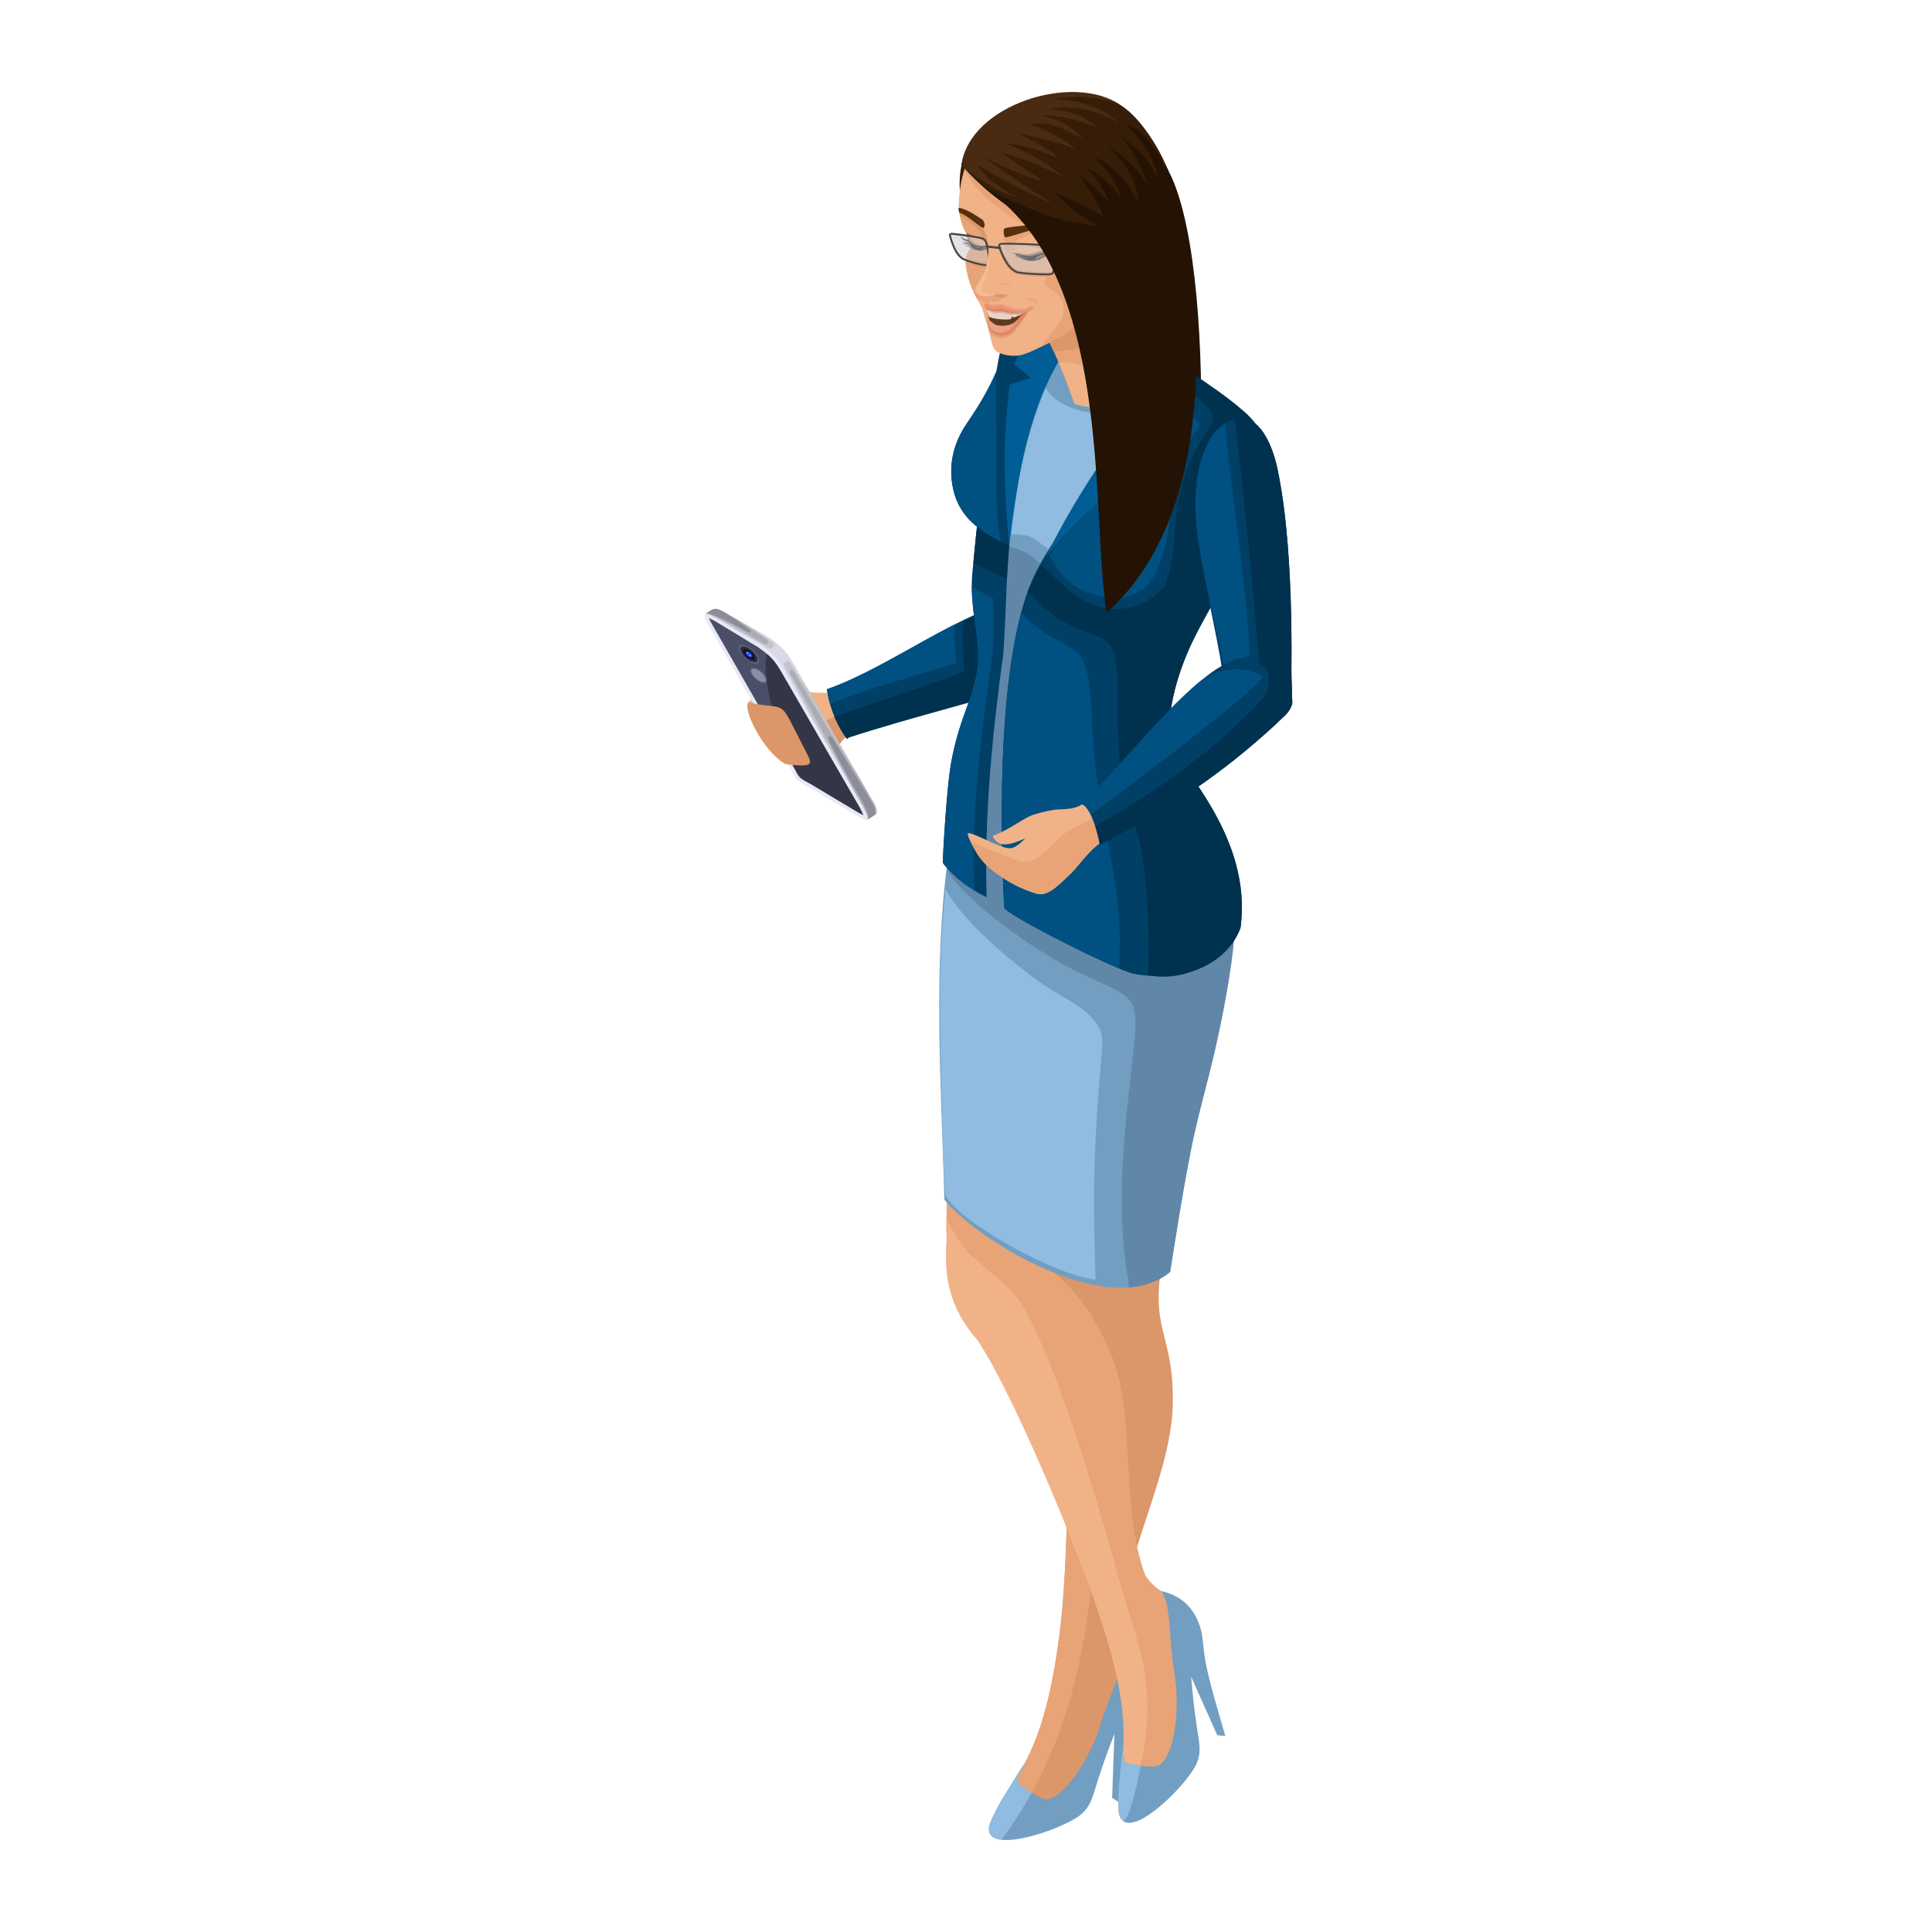 <?xml version="1.0" encoding="utf-8"?>
<!-- Generator: Adobe Illustrator 16.0.0, SVG Export Plug-In . SVG Version: 6.00 Build 0)  -->
<!DOCTYPE svg PUBLIC "-//W3C//DTD SVG 1.1//EN" "http://www.w3.org/Graphics/SVG/1.1/DTD/svg11.dtd">
<svg version="1.1" id="Layer_1" xmlns="http://www.w3.org/2000/svg" xmlns:xlink="http://www.w3.org/1999/xlink" x="0px" y="0px"
	 width="50px" height="50px" viewBox="0 0 50 50" enable-background="new 0 0 50 50" xml:space="preserve">
<g>
	<g>
		<g>
			<path fill-rule="evenodd" clip-rule="evenodd" fill="#F1B287" d="M21.402,17.93c-0.028,0.002-0.269-0.004-0.296-0.007
				c-0.492-0.062-0.862-0.039-1.205,0.048c-0.26,0.066-0.565,0.119-0.556,0.284c0.005,0.084,0.352,0.785,0.728,1.253
				c0.352,0.439,1.015,0.217,1.455-0.074c0.228-0.15,0.24-0.278,0.441-0.427c0.413-0.134,4.674-1.271,5.137-1.433l-0.56-2.124
				C24.798,15.838,23.082,17.331,21.402,17.93z"/>
			<path fill-rule="evenodd" clip-rule="evenodd" fill="#DB9669" d="M21.604,18.548c-0.029,0.001-0.544,0.233-0.572,0.23
				c-0.417-0.052-1.19-0.06-1.18,0.105c0.005,0.084-0.154,0.157,0.221,0.625c0.352,0.439,1.015,0.217,1.455-0.074
				c0.228-0.15,0.24-0.278,0.441-0.427c1.669-0.542,3.448-0.879,5.114-1.425c0.008-0.003,0.017-0.005,0.022-0.008l-0.271-1.027
				c-0.172,0.091-0.341,0.176-0.509,0.256l-0.96-0.951l-0.405,0.21c-0.082,0.122-0.043,0.932,0.003,1.252
				c-0.03,0.074-0.215,0.148-0.349,0.197l0,0C23.734,17.832,22.788,18.126,21.604,18.548z"/>
			<path fill-rule="evenodd" clip-rule="evenodd" fill="#ACACB5" d="M20.999,20.32c-0.357-0.188-0.297-0.171-0.498-0.524
				c-0.211-0.366-2.282-3.888-2.251-3.907c0.237-0.151,0.243-0.184,0.518-0.038l1.118,0.65c0.354,0.26,0.454,0.352,0.674,0.731
				l2.045,3.527c0.101,0.165,0.093,0.286,0.064,0.315c-0.069,0.043-0.159,0.1-0.227,0.143C22.365,21.265,21.138,20.401,20.999,20.32
				z"/>
			<path fill-rule="evenodd" clip-rule="evenodd" fill="#C4C4CC" d="M20.999,20.32c-0.357-0.188-0.297-0.171-0.498-0.523
				c-0.199-0.345-2.042-3.478-2.235-3.868c0.389,0.037,0.866,0.348,1.492,0.729c0.084,0.051,0.205-0.042,0.067-0.13
				c-0.274-0.174-0.535-0.333-0.838-0.55l0.705,0.41c0.089,0.052,0.204,0.112,0.285,0.172c0.289,0.217,0.38,0.323,0.582,0.672
				l1.672,2.885c-0.084-0.07-1.508-2.43-1.672-2.718c-0.072-0.123-0.151-0.043-0.107,0.035c0.536,0.927,1.072,1.913,1.559,2.88
				l0.076,0.28l0.193,0.558C21.924,20.955,21.11,20.385,20.999,20.32z"/>
			<path fill-rule="evenodd" clip-rule="evenodd" fill="#D8D8E6" d="M19.155,16.364c0.231,0.103,0.467,0.255,0.729,0.405
				c0.085,0.049,0.22-0.07,0.084-0.161L19.505,16.3c0.14,0.072,0.349,0.173,0.484,0.273c0.289,0.216,0.368,0.31,0.57,0.658
				l0.453,0.781c-0.174-0.251-0.17-0.263-0.553-0.844c-0.071-0.123-0.208-0.005-0.163,0.073c0.227,0.415,0.398,0.746,0.652,1.217
				L19.155,16.364z"/>
			<path fill-rule="evenodd" clip-rule="evenodd" fill="#E8E8F7" d="M20.276,17.31l2.06,3.563c0.121,0.235,0.142,0.327,0.101,0.346
				c-0.032,0.015-0.12-0.03-0.29-0.125l-1.219-0.729c-0.357-0.188-0.297-0.172-0.498-0.524l-2.128-3.719
				c-0.152-0.304-0.051-0.285,0.242-0.13l1.129,0.686C19.975,16.894,20.087,16.99,20.276,17.31z"/>
			<path fill-rule="evenodd" clip-rule="evenodd" fill="#4A4E67" d="M19.624,16.753L18.5,16.072
				c-0.027-0.015-0.099-0.053-0.155-0.076c0.014,0.032,0.03,0.067,0.039,0.083l2.127,3.716c0.187,0.328,0.122,0.311,0.461,0.489
				l0.002,0.001l1.22,0.729c0.024,0.013,0.09,0.052,0.147,0.082c-0.026-0.067-0.069-0.15-0.084-0.18l-2.058-3.561
				C20.021,17.057,19.902,16.954,19.624,16.753z"/>
			<path fill-rule="evenodd" clip-rule="evenodd" fill="#333647" d="M20.51,19.795c0.187,0.328,0.122,0.311,0.461,0.489l0.002,0.001
				l1.22,0.729c0.024,0.013,0.09,0.052,0.147,0.082c-0.026-0.067-0.069-0.15-0.084-0.18l-2.058-3.561
				c-0.121-0.203-0.214-0.316-0.349-0.43C19.644,17.769,20.402,19.535,20.51,19.795z"/>
			<path fill-rule="evenodd" clip-rule="evenodd" fill="#DB9669" d="M19.9,18.264c-0.53-0.042-0.543-0.168-0.557,0.012
				c-0.019,0.263,0.441,1.184,0.979,1.496c0.002,0.001,0.359,0.056,0.533,0.031c0.148-0.021,0.131-0.1,0.029-0.299l-0.452-0.886
				C20.285,18.353,20.227,18.289,19.9,18.264z"/>
			<g>
				<path fill-rule="evenodd" clip-rule="evenodd" fill="#5E6382" d="M19.156,16.696c0.08-0.037,0.245,0.039,0.37,0.17
					c0.125,0.132,0.161,0.269,0.081,0.307c-0.079,0.037-0.244-0.04-0.369-0.171C19.113,16.871,19.077,16.733,19.156,16.696z"/>
				<path fill-rule="evenodd" clip-rule="evenodd" fill="#2D2F3B" d="M19.193,16.735c0.066-0.031,0.206,0.033,0.31,0.143
					s0.134,0.225,0.068,0.256c-0.067,0.031-0.206-0.033-0.31-0.143S19.127,16.767,19.193,16.735z"/>
				<path fill-rule="evenodd" clip-rule="evenodd" fill="#111421" d="M19.25,16.795c0.046-0.022,0.143,0.023,0.215,0.099
					c0.072,0.077,0.094,0.157,0.048,0.178c-0.047,0.022-0.143-0.022-0.216-0.1C19.225,16.896,19.204,16.817,19.25,16.795z"/>
				<path fill-rule="evenodd" clip-rule="evenodd" fill="#5100FF" d="M19.307,16.855c0.027-0.012,0.081,0.013,0.123,0.056
					c0.042,0.043,0.053,0.089,0.026,0.101c-0.025,0.012-0.08-0.013-0.122-0.056C19.294,16.913,19.282,16.868,19.307,16.855z"/>
				<path fill-rule="evenodd" clip-rule="evenodd" fill="#00FFFF" d="M19.332,16.881c0.018-0.009,0.055,0.008,0.082,0.038
					c0.028,0.029,0.036,0.06,0.018,0.068c-0.018,0.009-0.055-0.009-0.082-0.037C19.322,16.92,19.314,16.889,19.332,16.881z"/>
				<path fill-rule="evenodd" clip-rule="evenodd" fill="#1E00FF" d="M19.355,16.905c0.009-0.005,0.029,0.005,0.045,0.021
					c0.016,0.016,0.019,0.033,0.01,0.038c-0.01,0.005-0.031-0.005-0.046-0.021C19.35,16.927,19.345,16.91,19.355,16.905z"/>
			</g>
			<g>
				<path fill-rule="evenodd" clip-rule="evenodd" fill="#72768F" d="M19.454,17.293c0.063-0.029,0.192,0.03,0.29,0.134
					c0.097,0.103,0.126,0.21,0.063,0.239c-0.062,0.03-0.192-0.03-0.29-0.133C19.419,17.43,19.391,17.322,19.454,17.293z"/>
				<path fill-rule="evenodd" clip-rule="evenodd" fill="#8A8EA6" d="M19.482,17.323c0.052-0.024,0.162,0.026,0.243,0.112
					c0.081,0.086,0.105,0.176,0.053,0.201c-0.052,0.025-0.16-0.025-0.242-0.112C19.455,17.438,19.431,17.348,19.482,17.323z"/>
			</g>
			<path fill-rule="evenodd" clip-rule="evenodd" fill="#8D8D99" d="M18.279,15.87c0.047-0.019,0.268,0.067,0.486,0.176
				c0.174,0.086,0.364,0.181,0.541,0.29c0.121,0.074,0.168-0.003,0.06-0.076c-0.166-0.11-0.32-0.232-0.465-0.32
				c-0.139-0.085-0.277-0.175-0.379-0.18c-0.041-0.002-0.08,0.01-0.124,0.035C18.36,15.817,18.298,15.855,18.279,15.87z"/>
			<path fill-rule="evenodd" clip-rule="evenodd" fill="#8D8D99" d="M22.465,21.202c0.072-0.073-0.104-0.397-0.324-0.769
				c-0.294-0.496-0.608-1.106-0.68-1.255c-0.063-0.127,0.034-0.168,0.096-0.053l0.668,1.086l0.354,0.581
				c0.042,0.068,0.102,0.221,0.059,0.298L22.465,21.202z"/>
			<path fill-rule="evenodd" clip-rule="evenodd" fill="#003F66" d="M21.405,17.837c0,0-0.002,0-0.004,0
				c0.072,0.521,0.265,0.919,0.482,1.241c0.024-0.023,0.052-0.047,0.085-0.071c0.413-0.134,4.674-1.271,5.137-1.433l-0.56-2.124
				C24.798,15.838,23.084,17.239,21.405,17.837z"/>
			<path fill-rule="evenodd" clip-rule="evenodd" fill="#005082" d="M21.405,17.837c0,0-0.002,0-0.004,0
				c0.02,0.137,0.047,0.266,0.081,0.386c0.774-0.313,1.161-0.437,3.274-1.058c-0.057-0.493-0.066-0.771-0.048-1.007
				C23.593,16.727,22.492,17.45,21.405,17.837z"/>
			<path fill-rule="evenodd" clip-rule="evenodd" fill="#00314F" d="M21.604,18.548c-0.002,0-0.004,0.001-0.009,0.002
				c0.092,0.219,0.205,0.41,0.323,0.579c0.018-0.013,0.037-0.028,0.057-0.043c1.67-0.543,3.441-0.958,5.107-1.504
				c0.008-0.003,0.017-0.005,0.022-0.008l-0.271-1.027c-0.172,0.091-0.341,0.176-0.509,0.256l-0.96-0.951l-0.405,0.21
				c-0.082,0.122-0.043,0.932,0.003,1.252c-0.03,0.074-0.215,0.148-0.349,0.197l0,0C23.734,17.832,22.788,18.126,21.604,18.548z"/>
		</g>
		<g>
			<g>
				<path fill-rule="evenodd" clip-rule="evenodd" fill="#F1B287" d="M29.773,23.884c0.162,1.074-0.425,2.721-0.983,4.45
					c-0.308,0.951-0.712,1.918-0.969,2.757c-0.285,0.938-0.351,1.306-0.486,1.768c-0.547,1.876-2.984,1.351-2.842-1.369
					c0.145-2.747-0.358-5.721,0.481-8.683L29.773,23.884z"/>
				<g>
					<path fill-rule="evenodd" clip-rule="evenodd" fill="#DB9669" d="M31.534,23.83c-0.163,2.459-0.983,6.388-1.464,8.922
						c-0.042,0.227-0.069,0.422-0.079,0.602c-0.063,1.14,0.381,1.441,0.362,2.934c-0.023,1.813-1.165,3.722-1.357,5.694
						c0.021,0.181,0.002,0.364,0.102,0.526c0.657,1.074-0.137,0.838-0.232,2.125c-0.009,0.114-0.703,2.007-0.703,2.007
						s-1.213,0.17-1.299,0.145c-0.087-0.024-0.779-0.374-0.779-0.374c0.072-0.099,0.178-0.347,0.237-0.438
						c0.676-1.046,0.929-2.406,1.097-3.665c0.233-1.724,0.3-5.847,0.076-7.563c-0.31-1.073-0.452-1.193-0.154-2.945
						c0.486-2.854,0.575-4.997,1.334-7.979L31.534,23.83z"/>
					<path fill-rule="evenodd" clip-rule="evenodd" fill="#E8A476" d="M28.552,35.636c-0.211,3.923-0.04,7.685-1.994,11.01
						c-0.219-0.106-0.474-0.235-0.474-0.235c0.072-0.099,0.178-0.347,0.237-0.438c0.676-1.046,0.929-2.406,1.097-3.665
						c0.233-1.724,0.3-5.847,0.076-7.563L28.552,35.636z"/>
					<path fill-rule="evenodd" clip-rule="evenodd" fill="#729EC1" d="M26.522,45.637c-0.156,0.213-0.336,0.527-0.485,0.76
						c-0.191,0.302-0.292,0.505-0.399,0.748c-0.054,0.121-0.059,0.239-0.016,0.317c0.232,0.416,1.738-0.085,2.269-0.441
						c0.343-0.229,0.392-0.548,0.515-0.929c0.187-0.572,0.213-0.636,0.435-1.219l-0.059,1.657l0.179,0.113
						c0.118-0.663,0.25-1.549,0.43-2.104c0.071-0.221,0.176-0.469,0.202-0.594c0.157-0.732-0.16-1.146-0.47-1.4
						c0.064,0.467-0.359,1.156-0.632,2.058c-0.284,0.943-0.959,1.928-1.392,1.962c-0.182,0.014-0.544-0.26-0.74-0.409
						C26.283,46.099,26.412,45.834,26.522,45.637z"/>
					<path fill-rule="evenodd" clip-rule="evenodd" fill="#8FBCE0" d="M26.522,45.637c-0.156,0.213-0.336,0.527-0.485,0.76
						c-0.191,0.302-0.292,0.505-0.399,0.748c-0.054,0.121-0.059,0.239-0.016,0.317c0.048,0.088,0.155,0.136,0.296,0.151
						c0.294-0.398,0.553-0.803,0.781-1.213c-0.127-0.081-0.251-0.177-0.341-0.245C26.283,46.099,26.412,45.834,26.522,45.637z"/>
				</g>
				<path fill-rule="evenodd" clip-rule="evenodd" fill="#F1B287" d="M27.169,32.828c0.544,0.547,0.86,0.691,1.502,2.041
					c0.776,1.639,0.27,4.04,0.966,5.899c0.098,0.151,0.219,0.286,0.379,0.386c1.063,0.674,0.246,0.812,0.728,2.011
					c0.042,0.106,0.25,2.111,0.25,2.111s-1.015,0.687-1.102,0.702c-0.09,0.016-0.864,0.007-0.864,0.007
					c0.021-0.12,0.007-0.39,0.019-0.499c0.146-1.236-0.224-2.568-0.626-3.774c-0.55-1.648-2.164-5.582-3.121-7.024
					c-0.935-1.072-0.898-2.08-0.72-3.326C24.67,30.41,25.937,30.918,27.169,32.828z"/>
				<path fill-rule="evenodd" clip-rule="evenodd" fill="#E8A476" d="M27.169,32.828c0.544,0.547,0.86,0.691,1.502,2.041
					c0.776,1.639,0.27,4.04,0.966,5.899c0.098,0.151,0.219,0.286,0.379,0.386c1.063,0.674,0.246,0.812,0.728,2.011
					c0.042,0.106,0.25,2.111,0.25,2.111s-1.015,0.687-1.102,0.702c-0.09,0.016-0.4-0.178-0.4-0.178
					c0.53-2.256-0.127-3.455-0.445-4.621c-0.55-2.021-1.736-6.117-2.691-7.56c-0.935-1.072-1.288-0.862-1.855-2.079l0.002-0.553
					C24.827,30.425,26.084,31.147,27.169,32.828z"/>
				<path fill-rule="evenodd" clip-rule="evenodd" fill="#729EC1" d="M29.08,45.097c-0.046,0.261-0.07,0.621-0.1,0.897
					c-0.041,0.354-0.043,0.58-0.032,0.845c0.006,0.135,0.053,0.244,0.126,0.295c0.393,0.271,1.524-0.842,1.845-1.396
					c0.206-0.355,0.109-0.663,0.053-1.06c-0.085-0.597-0.088-0.665-0.146-1.286l0.676,1.514l0.21,0.022
					c-0.185-0.646-0.455-1.499-0.538-2.077c-0.034-0.231-0.05-0.501-0.081-0.624c-0.181-0.728-0.647-0.958-1.036-1.05
					c0.262,0.392,0.184,1.197,0.337,2.125c0.16,0.974-0.014,2.155-0.387,2.374c-0.157,0.094-0.603,0.007-0.845-0.04
					C29.069,45.617,29.068,45.324,29.08,45.097z"/>
				<path fill-rule="evenodd" clip-rule="evenodd" fill="#8FBCE0" d="M29.08,45.097c-0.046,0.261-0.07,0.621-0.1,0.897
					c-0.041,0.354-0.043,0.58-0.032,0.845c0.006,0.135,0.053,0.244,0.126,0.295c0.166-0.111,0.33-0.849,0.452-1.436
					c-0.134-0.018-0.267-0.043-0.365-0.062C29.069,45.617,29.068,45.324,29.08,45.097z"/>
				<path fill-rule="evenodd" clip-rule="evenodd" fill="#729EC1" d="M31.856,22.402c0.272,1.041,0.046,2.65-0.341,4.455
					c-0.212,0.992-0.521,2.017-0.691,2.892c-0.258,1.312-0.438,2.541-0.542,3.169c-1.547,1.28-4.93-0.766-5.84-1.867
					c-0.084-2.932-0.299-6.002,0.093-8.865c0.057-0.589,0.041-1.276,0.071-1.88c0.006-0.147,0.018-0.287,0.033-0.42
					c0.016-0.147,0.041-0.293,0.07-0.438c0.151-0.756,0.425-1.3,0.544-1.896c2.001,1.317,3.539,1.9,5.011,1.523
					c0.012,0.086,0.027,0.166,0.05,0.237c0.139,0.446,0.387,0.803,0.64,1.179C31.395,21.145,31.652,21.62,31.856,22.402z"/>
				<path fill-rule="evenodd" clip-rule="evenodd" fill="#6087A8" d="M31.856,22.402c0.272,1.041,0.046,2.65-0.341,4.455
					c-0.212,0.992-0.521,2.017-0.691,2.892c-0.258,1.312-0.438,2.541-0.542,3.169c-0.297,0.245-0.661,0.369-1.063,0.398
					c-0.01-0.068-0.02-0.139-0.026-0.211c-0.348-2.024-0.061-4.041,0.148-5.98c0.134-1.25,0.014-1.308-0.997-1.756
					c-2.017-0.895-3.702-2.465-3.816-2.85l0.022-0.523c0.015-0.201,0.022-0.411,0.027-0.622l0.034-0.784
					c-0.005,0.001-0.011,0.002-0.017,0.003c0.002-0.098,0.007-0.193,0.011-0.287c0.006-0.147,0.018-0.287,0.033-0.42
					c0.016-0.147,0.041-0.293,0.07-0.438c0.151-0.756,0.425-1.3,0.544-1.896c2.001,1.317,3.539,1.9,5.011,1.523
					c0.012,0.086,0.027,0.166,0.05,0.237c0.139,0.446,0.387,0.803,0.64,1.179C31.395,21.145,31.652,21.62,31.856,22.402z"/>
				<path fill-rule="evenodd" clip-rule="evenodd" fill="#8FBCE0" d="M28.503,27.375c-0.245,2.832-0.2,3.892-0.151,5.741
					c-1.107-0.126-3.572-1.53-3.886-2.184c-0.047-0.372-0.07-1.464-0.101-2.611c-0.048-1.807-0.085-3.554,0.107-5.32
					c0.378,0.809,2.053,2.244,3.014,2.782C28.636,26.426,28.554,26.789,28.503,27.375z"/>
			</g>
			<g>
				<path fill-rule="evenodd" clip-rule="evenodd" fill="#241304" d="M30.28,4.498c0.7,1.437,0.864,4.689,0.793,7.067
					c0,0-3.299-2.873-3.363-2.921s-0.122-1.471-0.122-1.471l1.426-1.711L30.28,4.498z"/>
				<path fill-rule="evenodd" clip-rule="evenodd" fill="#361D07" d="M26.024,6.952l0.904-0.724l-0.595-1.679l-0.935-1.144
					C24.183,4.382,25.188,6.926,26.024,6.952z"/>
			</g>
			<g>
				<g>
					<path fill-rule="evenodd" clip-rule="evenodd" fill="#729EC1" d="M29.997,21.793l-0.634-1.976l-0.075-4.102l-2.302-1.212
						c1.207-1.988,3.159-2.649,3.527-4.405c0.124-0.59-0.298-0.66-0.739-0.898c-0.799-0.432-1.951-0.704-2.112-0.548
						c-0.304,0.293-0.454,0.952-0.64,1.415c-0.606,1.527-0.82,2.88-0.925,4.316l-0.707,0.288l0.112,3.375L25,20.32
						C25.241,22.034,30.406,24.544,29.997,21.793z"/>
					<path fill-rule="evenodd" clip-rule="evenodd" fill="#6087A8" d="M26.928,14.6c-0.209,0.356-0.408,6.932-0.576,7.386
						c-0.303-0.17-0.713-0.594-1.014-0.908c0.085-1.143,0.7-5.943,0.778-6.939c0.154,0.044,0.312,0.105,0.466,0.183
						C26.691,14.378,26.813,14.499,26.928,14.6z"/>
					<path fill-rule="evenodd" clip-rule="evenodd" fill="#8FBCE0" d="M29.689,10.478c-0.935,0.44-2.234,0.229-2.633-0.443
						c-0.478,1.228-0.732,2.332-0.887,3.787c0.553,0.025,0.514,0.066,0.965,0.385C27.864,13.051,29.276,11.482,29.689,10.478z"/>
				</g>
				<path fill-rule="evenodd" clip-rule="evenodd" fill="#003F66" d="M30.925,16.473c-0.528,1.047-0.781,2.223-0.6,2.789
					c0.2,0.624,2.101,2.412,1.778,4.754c-0.343,0.926-1.43,1.423-2.753,1.189c-0.414-0.073-3.351-1.542-3.362-1.722
					c-0.13-2.359-0.152-6.734,0.813-8.659c0.78-1.555,1.911-2.326,2.679-3.242c0.353-0.496,1.236-1.695,1.035-1.905
					c-0.165-0.171-0.568-0.396-0.959-0.589c-0.9-0.446-2.055-0.75-2.634,0.531c-0.913,2.34-0.794,4.817-0.953,7.274
					c-0.292,2.132-0.499,4.221-0.435,6.327c-0.627-0.301-1.01-0.714-1.136-0.893c0.039-0.93,0.139-2.18,0.218-2.595
					c0.212-1.13,0.504-1.517,0.647-2.231c0.18-0.899-0.196-1.656-0.097-2.697c0.026-0.278,0.054-0.56,0.082-0.841
					c0.094-0.951,0.199-1.899,0.307-2.73c0.138-1.071,0.266-1.985,0.405-2.415c0.037-0.155,0.119-0.301,0.208-0.428
					c0.284-0.404,0.793-0.61,1.679-0.238c1.229,0.515,3.067,1.301,4.101,2.401c0.475,0.289,0.821,0.632,0.863,1.254
					C32.909,13.205,31.534,15.263,30.925,16.473z"/>
				<path fill-rule="evenodd" clip-rule="evenodd" fill="#005082" d="M28.956,25.063c-0.92-0.388-2.959-1.43-2.967-1.58
					c-0.11-2.004-0.143-5.462,0.442-7.638c0.148,0.204,0.482,0.48,0.973,0.744c0.651,0.349,0.778,0.387,0.863,2.177
					C28.396,21.53,29.118,22.666,28.956,25.063L28.956,25.063z M25.708,15.493c-0.019,0.438,0.01,0.978-0.019,1.417
					c-0.123,0.893-0.631,4.189-0.458,6.147c-0.448-0.273-0.729-0.581-0.833-0.729c0.039-0.93,0.139-2.18,0.218-2.595
					c0.212-1.13,0.504-1.517,0.647-2.231c0.159-0.793-0.115-1.477-0.114-2.342C25.444,15.365,25.541,15.413,25.708,15.493z"/>
				<path fill-rule="evenodd" clip-rule="evenodd" fill="#00314F" d="M30.925,16.473c-0.528,1.047-0.781,2.223-0.6,2.789
					c0.2,0.624,2.101,2.412,1.778,4.754c-0.327,0.882-1.509,1.42-2.387,1.218c0.108-4.211-0.701-3.925-0.777-6.133
					c-0.031-0.894,0.074-1.928-0.2-2.392c-0.111-0.189-0.299-0.226-0.645-0.355c-0.827-0.31-1.145-0.717-1.504-1.027
					c0.646-1.429,1.52-2.277,2.278-3.045l1.646,0.633c0.126-0.63,0.334-1.158,0.628-1.625c0.052-0.103,0.111-0.205,0.185-0.308
					c0.248-0.299-0.225-0.594-0.697-0.985c-0.868-1.045-2.513-1.489-4.208-1.863c0.305-0.213,0.759-0.262,1.426,0.019
					c1.436,0.603,3.243,1.521,4.356,2.502c0.762,0.671,0.767,1.521,0.433,2.32C32.26,14.195,31.379,15.57,30.925,16.473
					L30.925,16.473z M26.059,14.981c-0.31-0.149-0.584-0.271-0.867-0.401c0-0.015,0.001-0.029,0.001-0.043
					c0.018-0.19,0.037-0.382,0.056-0.573l0.02-0.198c0.013-0.075,0.028-0.149,0.044-0.223l0.811,0.55
					C26.098,14.385,26.076,14.68,26.059,14.981z"/>
				<path fill-rule="evenodd" clip-rule="evenodd" fill="#003F66" d="M26.928,14.6c0.321,0.285,0.675,0.697,1.167,0.967
					c0.442,0.242,1.384,0.395,2.052-0.402c0.122-0.359,0.215-0.706,0.231-1.06c0.061-1.357,0.249-2.087,1.02-3.179
					c-0.44-0.241-0.724-0.414-1.002-0.675C29.575,11.943,28.126,12.56,26.928,14.6L26.928,14.6z M27.757,8.771
					c-0.292,0.317-0.572,0.889-0.734,1.296c-0.571,1.437-0.794,2.718-0.903,4.061c-0.643-0.313-1.263-0.664-1.445-1.44
					c-0.146-0.623-0.006-1.214,0.342-1.723c0.605-0.883,0.798-1.362,1.117-2.278l0.973-0.256L27.757,8.771z"/>
				<path fill-rule="evenodd" clip-rule="evenodd" fill="#005082" d="M25.769,9.648c-0.181,0.414-0.394,0.794-0.752,1.317
					c-0.348,0.508-0.487,1.1-0.342,1.723c0.162,0.695,0.676,1.048,1.243,1.34C25.711,13.315,25.825,12.103,25.769,9.648z"/>
				<path fill-rule="evenodd" clip-rule="evenodd" fill="#005082" d="M30.803,10.712l0.269,0.267
					c-0.305,0.433-0.719,1.088-0.747,1.838c-0.029,0.768-0.169,1.48-0.375,1.929c-0.327,0.713-0.902,0.841-1.622,0.646
					c-0.47-0.127-0.897-0.436-1.16-1.013C27.704,13.409,30.298,11.188,30.803,10.712z"/>
				<path fill-rule="evenodd" clip-rule="evenodd" fill="#005D96" d="M27.422,8.296c-0.482,0.143-0.809,0.349-1.178,1.125
					l0.429,0.354l-0.541,0.177c-0.162,1.281-0.18,2.338-0.018,4.181c0.246-1.883,0.479-3.606,1.535-5.189
					C27.726,8.833,27.563,8.255,27.422,8.296z"/>
			</g>
			<g>
				<g>
					<path fill-rule="evenodd" clip-rule="evenodd" fill="#E8A476" d="M30.057,9.066c0.271,1.056-1.494,1.712-2.253,1.377
						c-0.1-0.298-0.567-1.629-1.135-2.437l2.134-1.495l0.445-0.219C29.121,7.529,29.503,8.094,30.057,9.066z"/>
					<path fill-rule="evenodd" clip-rule="evenodd" fill="#F1B287" d="M28.872,10.447c-0.392,0.108-0.795,0.116-1.068-0.004
						c-0.05-0.15-0.194-0.566-0.398-1.044C28.272,9.253,28.804,10.096,28.872,10.447z"/>
					<path fill-rule="evenodd" clip-rule="evenodd" fill="#DB9669" d="M30.054,9.042c0.003,0.011,0.009,0.031,0.009,0.041
						c-0.949-0.639-2.002,0.028-2.794,0.011c-0.032-0.054-0.137-0.3-0.165-0.344c-0.099-0.191-0.385-0.64-0.515-0.885l2.239-1.883
						l0.537-0.33C29.14,7.226,29.501,8.071,30.054,9.042z"/>
				</g>
				<path fill-rule="evenodd" clip-rule="evenodd" fill="#F1B287" d="M26.991,8.952c1.216-0.583,1.553-1.221,1.782-2.505
					c0.525-0.39,0.744-0.706,0.785-1.048c0.099-0.813-0.379-1.678-1.007-2.145c-0.549-0.407-1.173-0.513-1.87-0.347
					c-1.354,0.322-1.821,1.219-1.872,2.397c-0.004,0.08,0.013,0.193,0.04,0.313c0.029,0.135,0.146,0.28,0.207,0.402
					c0.036,0.074,0.031,0.218,0.05,0.273c0.056,0.163-0.025,0.174-0.043,0.238c-0.141,0.496,0.069,0.954,0.341,1.424
					c0.037,0.064,0.074,0.274,0.101,0.338c0.113,0.273,0.13,0.551,0.208,0.711c0.084,0.176,0.444,0.22,0.609,0.202
					C26.518,9.187,26.715,9.085,26.991,8.952z"/>
				<path fill-rule="evenodd" clip-rule="evenodd" fill="#E8A476" d="M26.991,8.952c1.218-0.584,1.553-1.221,1.782-2.505
					c0.525-0.39,0.744-0.706,0.785-1.048c0.099-0.813-0.379-1.678-1.007-2.145c-0.549-0.407-1.173-0.513-1.87-0.347
					c-0.85,0.202-1.492,0.845-1.722,1.481c0.334,0.749,1.515,1.462,1.991,1.646c0.301,0.116,0.438,0.321,0.496,0.536
					c0.121,0.451-0.409,0.512-0.406,0.729c0.003,0.222,0.56,0.22,0.476,0.825c-0.024,0.169-0.421,0.656-0.601,0.862
					C26.941,8.977,26.966,8.964,26.991,8.952z"/>
				<path fill-rule="evenodd" clip-rule="evenodd" fill="#E8A476" d="M24.843,5.584c-0.001,0.07,0.082,0.346,0.167,0.454
					c0.016,0.02,0.097,0.274,0.105,0.318c0.014,0.083-0.058,0.139-0.082,0.199c-0.036,0.087-0.063,0.222-0.025,0.416
					c0.053,0.283,0.142,0.506,0.278,0.767c0.047,0.011,0.107,0.038,0.137,0.052c0.043,0.02,0.069,0.049,0.097,0.054
					c0.036,0.005,0.064-0.016,0.114-0.034c0.077-0.029,0.112,0.031,0.198-0.016c0.076-0.041,0.357-0.128,0.207-0.269
					c-0.159,0.191-0.266,0.04-0.389,0.072c-0.073,0.019-0.213-0.002-0.336-0.037c0.27-0.216,0.323-0.605,0.348-0.917
					c0.021-0.239-0.096-0.507-0.25-0.637C25.236,5.857,24.973,5.651,24.843,5.584z"/>
				<path fill-rule="evenodd" clip-rule="evenodd" fill="#E8A476" d="M26.252,7.974c0.148,0.038,0.24,0.019,0.364-0.019
					c0.025-0.008,0.058-0.038,0.083-0.04c0.074-0.006,0.09,0.065,0.004,0.12c-0.021,0.014-0.09,0.055-0.109,0.086
					c-0.068,0.109-0.177,0.266-0.265,0.375c-0.079,0.1-0.163,0.207-0.29,0.245C25.84,8.8,25.584,8.786,25.558,8.35
					c-0.004-0.077,0.058-0.102,0.19-0.265L26.252,7.974z"/>
				<path fill-rule="evenodd" clip-rule="evenodd" fill="#DB9669" d="M26.252,7.974c0.148,0.038,0.238,0.05,0.359,0.012
					c0.027-0.008,0.047-0.031,0.07-0.026c0.036,0.007,0.023,0.052-0.021,0.066c-0.024,0.008-0.056,0.036-0.075,0.068
					c-0.068,0.109-0.158,0.233-0.245,0.343c-0.079,0.101-0.163,0.208-0.292,0.245c-0.197,0.059-0.469-0.02-0.49-0.331
					c-0.005-0.077,0.058-0.102,0.19-0.265L26.252,7.974z"/>
				<path fill-rule="evenodd" clip-rule="evenodd" fill="#5E3920" d="M25.633,8.325l0.284,0.227l0.412-0.146L26.54,8.07
					l-0.396,0.037l-0.231-0.084l-0.239,0.022h-0.131C25.541,8.123,25.595,8.254,25.633,8.325z"/>
				<path fill-rule="evenodd" clip-rule="evenodd" fill="#EBD3C3" d="M26.166,8.249c0.01-0.013,0.023-0.061,0.031-0.056
					c0.01,0.006,0.02,0.007,0.041,0.025c0.011-0.002,0.038-0.009,0.068-0.019c0.007-0.002,0.015-0.03,0.022-0.033
					c0.008-0.003,0.017,0.019,0.024,0.016c0.041-0.016,0.141-0.089,0.176-0.107l0.019-0.019l-0.511,0.006l-0.166-0.016
					c-0.087,0.038-0.41-0.181-0.361-0.098c0.016,0.051,0.056,0.22,0.081,0.244C25.659,8.259,26.139,8.297,26.166,8.249z"/>
				<path fill-rule="evenodd" clip-rule="evenodd" fill="#CFB5A3" d="M26.495,8.097c0.014-0.009,0.025-0.017,0.034-0.021
					l0.019-0.019l-0.511,0.006l-0.166-0.016c-0.087,0.038-0.41-0.181-0.361-0.098c0.006,0.021,0.017,0.061,0.028,0.102
					c0.006-0.005,0.013-0.008,0.025-0.007c0.038,0.002,0.096,0.053,0.169,0.063c0.042,0.006,0.084,0.002,0.117-0.004
					c0.124-0.02,0.2,0.042,0.329,0.038l0.008,0.049c0.008-0.013,0.006-0.029,0.014-0.037c0.033-0.029,0.12-0.022,0.128,0.005
					C26.383,8.134,26.438,8.116,26.495,8.097z"/>
				<path fill-rule="evenodd" clip-rule="evenodd" fill="#E89471" d="M25.805,8.659C25.929,8.7,26.01,8.667,26.09,8.638
					c0.082-0.029,0.217-0.178,0.27-0.248c0.063-0.084,0.176-0.237,0.213-0.296c0.015-0.022,0.014-0.036,0.009-0.038
					c-0.009-0.005-0.026-0.003-0.044,0.012c-0.225,0.188-0.234,0.325-0.535,0.358c-0.082,0.009-0.144,0-0.192-0.008
					c-0.052-0.01-0.102-0.052-0.143-0.082c-0.045-0.033-0.041-0.017-0.065-0.073c-0.005-0.015-0.013-0.03-0.018-0.043
					C25.526,8.31,25.557,8.577,25.805,8.659z"/>
				<path fill-rule="evenodd" clip-rule="evenodd" fill="#DE8660" d="M25.805,8.659C25.929,8.7,26.01,8.667,26.09,8.638
					c0.082-0.029,0.217-0.178,0.27-0.248c0.063-0.084,0.176-0.237,0.213-0.296c0.015-0.022,0.014-0.036,0.009-0.038
					c-0.009-0.005-0.026-0.003-0.044,0.012c-0.138,0.114-0.194,0.21-0.286,0.275h0.001c0.009-0.003,0.101-0.079,0.126-0.056
					c0.005,0.005,0.008,0.013-0.021,0.047c-0.035,0.043-0.094,0.1-0.113,0.12c-0.087,0.091-0.207,0.19-0.366,0.173
					c-0.119-0.014-0.235-0.067-0.299-0.196c-0.005-0.011-0.009-0.022-0.013-0.035C25.588,8.5,25.66,8.611,25.805,8.659L25.805,8.659
					z M25.65,8.325l-0.003,0c-0.054-0.023-0.054-0.036-0.088,0.004c0-0.045,0.01-0.084,0.025-0.109
					c0.005,0.013,0.013,0.028,0.018,0.043C25.622,8.312,25.623,8.307,25.65,8.325z"/>
				<path fill-rule="evenodd" clip-rule="evenodd" fill="#EDA288" d="M26.23,8.393c-0.069,0.018-0.226,0.071-0.381,0.049
					c-0.138-0.02-0.202-0.122-0.238-0.115c-0.07,0.013,0.011,0.181,0.153,0.238C25.942,8.636,26.154,8.55,26.23,8.393z"/>
				<path fill-rule="evenodd" clip-rule="evenodd" fill="#E8A476" d="M26.911,7.971c-0.072-0.231-0.161-0.288-0.409-0.222
					C26.704,7.736,26.811,7.807,26.911,7.971z"/>
				<path fill-rule="evenodd" clip-rule="evenodd" fill="#E89471" d="M26.043,7.907c0.162,0.06,0.36,0.126,0.49,0.107
					c0.077-0.011,0.091,0.016,0.021,0.045c-0.209,0.089-0.384,0.056-0.607-0.004c-0.027,0-0.053-0.004-0.081-0.002
					c-0.053,0.003-0.105,0.011-0.154,0.003c-0.043-0.008-0.083-0.025-0.134-0.051c-0.03-0.015-0.043,0-0.042,0.029
					c0,0.003-0.057-0.081-0.07-0.12c-0.015-0.046,0.015-0.077,0.063-0.079c0.054-0.002,0.122,0.049,0.174,0.056
					c0.042,0.005,0.081-0.004,0.131-0.021C25.905,7.85,25.974,7.881,26.043,7.907z"/>
				<path fill-rule="evenodd" clip-rule="evenodd" fill="#DE8660" d="M26.059,8.038c0.127,0.046,0.275,0.081,0.495,0.022
					c-0.209,0.089-0.384,0.056-0.607-0.004c-0.027,0-0.053-0.004-0.081-0.002c-0.053,0.003-0.105,0.011-0.154,0.003
					c-0.043-0.008-0.083-0.025-0.134-0.051c-0.03-0.015-0.043,0-0.042,0.029C25.516,8,25.5,7.949,25.549,7.954
					c0.054,0.004,0.122,0.049,0.176,0.057c0.041,0.005,0.08-0.005,0.13-0.021C25.926,7.967,25.992,8.012,26.059,8.038z"/>
				<path fill-rule="evenodd" clip-rule="evenodd" fill="#EDA288" d="M26.043,7.907c0.162,0.06,0.36,0.126,0.49,0.107
					c0.019-0.002,0.032-0.003,0.043-0.002c-0.118,0.059-0.444-0.004-0.582-0.081c-0.037-0.021-0.102-0.032-0.144-0.024
					c-0.048,0.009-0.085,0.04-0.148,0.03c-0.042-0.007-0.062-0.02-0.1-0.045c-0.032-0.021-0.096-0.046-0.141,0
					c0.001-0.032,0.027-0.052,0.067-0.054c0.054-0.002,0.122,0.049,0.174,0.056c0.042,0.005,0.081-0.004,0.131-0.021
					C25.905,7.85,25.974,7.881,26.043,7.907L26.043,7.907z M26.585,8.013c0.001,0.01-0.004,0.023-0.015,0.039
					C26.604,8.033,26.607,8.018,26.585,8.013z"/>
				<g>
					<path fill-rule="evenodd" clip-rule="evenodd" fill="#DB9669" d="M25.589,6.488l0.014-0.068l0.014-0.137
						c-0.042-0.095-0.14-0.336-0.184-0.407c-0.149-0.235-0.283-0.256-0.609-0.403c0.002,0.026,0.009,0.08,0.02,0.116
						C25.145,5.847,25.343,5.777,25.589,6.488z"/>
					<g>
						<path fill-rule="evenodd" clip-rule="evenodd" fill="#DED5D5" d="M25.092,6.276c0.025,0.008,0.127,0.065,0.196,0.084
							c0.108,0.031,0.207,0.021,0.275-0.002c0.011-0.004,0.034-0.013,0.039-0.003c0.004,0.009,0,0.021-0.015,0.029
							c-0.003-0.001-0.013,0.005-0.031,0.015c-0.048,0.026-0.089,0.048-0.131,0.057c-0.124,0.023-0.257-0.045-0.316-0.134
							C25.104,6.314,25.087,6.275,25.092,6.276z"/>
						<path fill-rule="evenodd" clip-rule="evenodd" fill="#062E4A" d="M25.467,6.378c-0.01,0.049-0.041,0.074-0.075,0.083
							c-0.054,0.014-0.163-0.013-0.206-0.044c-0.057-0.041-0.089-0.125-0.082-0.142C25.216,6.349,25.303,6.375,25.467,6.378z"/>
						<path fill-rule="evenodd" clip-rule="evenodd" fill="#DED5D5" d="M25.168,6.35c0.076,0.041,0.16,0.053,0.24,0.05
							c-0.042,0.013-0.079,0.021-0.109,0.016C25.264,6.409,25.196,6.381,25.168,6.35z"/>
					</g>
					<g>
						<path fill-rule="evenodd" clip-rule="evenodd" fill="#C48C69" d="M25.016,6.021c0,0.117,0.049,0.233,0.089,0.277
							c0.06,0.065,0.347,0.112,0.458,0.058c-0.142,0.005-0.211-0.008-0.297-0.049c-0.101-0.05-0.151-0.112-0.159-0.139
							c-0.015-0.064,0.008-0.085,0.157-0.042C25.191,6.093,25.072,6.048,25.016,6.021z"/>
						<path fill-rule="evenodd" clip-rule="evenodd" fill="#996C50" d="M25.013,6.021c0.005,0.113,0.052,0.233,0.092,0.277
							c0.039,0.042,0.179,0.071,0.298,0.076c-0.102-0.029-0.28-0.076-0.332-0.206c-0.019-0.049-0.026-0.104,0.089-0.075
							C25.169,6.095,25.041,6.056,25.013,6.021z"/>
						<path fill-rule="evenodd" clip-rule="evenodd" fill="#F1B287" d="M25.261,6.289c0.095,0.048,0.212,0.052,0.3,0.052
							c-0.064-0.07-0.186-0.164-0.274-0.188C25.092,6.102,25.162,6.239,25.261,6.289z"/>
					</g>
					<g>
						<g>
							<path fill-rule="evenodd" clip-rule="evenodd" d="M25.099,6.303c0.055,0.128,0.183,0.197,0.326,0.167
								c0.045-0.009,0.091-0.032,0.138-0.066c0.034-0.012,0.038-0.039-0.008-0.012c-0.048,0.026-0.09,0.049-0.131,0.057
								C25.294,6.475,25.157,6.399,25.099,6.303z"/>
							<path fill-rule="evenodd" clip-rule="evenodd" fill="#785A46" d="M25.044,6.18c0.011,0.054,0.035,0.09,0.06,0.118
								c0.091,0.102,0.378,0.119,0.488,0.048C25.409,6.389,25.188,6.383,25.044,6.18z"/>
							<path fill-rule="evenodd" clip-rule="evenodd" d="M25.042,6.177c0.012,0.054,0.037,0.093,0.062,0.121
								c0.091,0.102,0.378,0.119,0.488,0.048c-0.085,0.041-0.325,0.047-0.445-0.035C25.104,6.28,25.065,6.236,25.042,6.177z"/>
						</g>
						<path fill-rule="evenodd" clip-rule="evenodd" d="M25.052,6.211c-0.09-0.02-0.161-0.048-0.205-0.111
							c0.039,0.081,0.081,0.125,0.237,0.149C25.081,6.246,25.053,6.211,25.052,6.211z"/>
						<path fill-rule="evenodd" clip-rule="evenodd" d="M25.074,6.251c-0.068,0.011-0.132,0.006-0.188-0.012
							c0.059,0.03,0.112,0.044,0.204,0.023C25.087,6.261,25.074,6.25,25.074,6.251z"/>
						<path fill-rule="evenodd" clip-rule="evenodd" d="M25.089,6.271c-0.066,0.026-0.147,0.036-0.202,0.019
							c0.062,0.029,0.127,0.038,0.227,0.002L25.089,6.271z"/>
						<path fill-rule="evenodd" clip-rule="evenodd" d="M25.135,6.312c-0.05,0.036-0.112,0.059-0.161,0.061
							c0.06,0.007,0.117-0.001,0.188-0.047L25.135,6.312z"/>
						<path fill-rule="evenodd" clip-rule="evenodd" d="M25.115,6.3c-0.049,0.025-0.097,0.042-0.142,0.043
							c0.056,0.006,0.101-0.005,0.154-0.036L25.115,6.3z"/>
						<path fill-rule="evenodd" clip-rule="evenodd" d="M25.196,6.343c-0.043,0.039-0.096,0.069-0.142,0.078
							c0.057-0.001,0.11-0.018,0.167-0.067C25.213,6.351,25.205,6.347,25.196,6.343z"/>
						<path fill-rule="evenodd" clip-rule="evenodd" d="M25.172,6.332c-0.04,0.031-0.082,0.054-0.124,0.063
							c0.052-0.004,0.093-0.021,0.137-0.058L25.172,6.332z"/>
						<path fill-rule="evenodd" clip-rule="evenodd" d="M25.246,6.364c-0.032,0.049-0.075,0.092-0.117,0.112
							c0.054-0.016,0.104-0.039,0.138-0.105C25.257,6.369,25.254,6.365,25.246,6.364z"/>
						<path fill-rule="evenodd" clip-rule="evenodd" d="M25.227,6.356c-0.031,0.036-0.064,0.065-0.1,0.083
							c0.046-0.015,0.08-0.038,0.112-0.078C25.236,6.36,25.231,6.358,25.227,6.356z"/>
						<path fill-rule="evenodd" clip-rule="evenodd" d="M25.266,6.373c-0.009,0.057-0.023,0.092-0.042,0.126
							c0.046-0.032,0.055-0.075,0.064-0.119L25.266,6.373z"/>
						<path fill-rule="evenodd" clip-rule="evenodd" d="M25.317,6.383c-0.003,0.056,0.001,0.11,0.028,0.137
							c-0.013-0.045-0.013-0.095-0.002-0.136C25.333,6.384,25.325,6.384,25.317,6.383z"/>
						<path fill-rule="evenodd" clip-rule="evenodd" d="M25.294,6.379C25.285,6.43,25.291,6.475,25.3,6.505
							c0-0.042-0.001-0.083,0.009-0.122C25.305,6.382,25.298,6.379,25.294,6.379z"/>
						<path fill-rule="evenodd" clip-rule="evenodd" d="M25.366,6.384c0.002,0.053,0.012,0.103,0.04,0.125
							c-0.016-0.042-0.021-0.086-0.016-0.125C25.382,6.384,25.375,6.384,25.366,6.384z"/>
						<path fill-rule="evenodd" clip-rule="evenodd" d="M25.349,6.384c-0.005,0.047,0.001,0.093,0.024,0.117
							c-0.014-0.035-0.018-0.079-0.011-0.117C25.362,6.384,25.353,6.384,25.349,6.384z"/>
						<g>
							<path fill-rule="evenodd" clip-rule="evenodd" d="M25.418,6.383c0.01,0.052,0.026,0.101,0.058,0.119
								c-0.022-0.037-0.033-0.082-0.034-0.122C25.434,6.381,25.426,6.381,25.418,6.383z"/>
							<path fill-rule="evenodd" clip-rule="evenodd" d="M25.401,6.384c0.001,0.048,0.014,0.094,0.041,0.115
								c-0.019-0.032-0.028-0.077-0.026-0.115L25.401,6.384z"/>
						</g>
						<g>
							<path fill-rule="evenodd" clip-rule="evenodd" d="M25.47,6.376c0.014,0.047,0.036,0.089,0.066,0.104
								c-0.024-0.032-0.037-0.071-0.043-0.107C25.485,6.374,25.478,6.375,25.47,6.376z"/>
							<path fill-rule="evenodd" clip-rule="evenodd" d="M25.452,6.379c0.006,0.044,0.023,0.084,0.05,0.102
								c-0.02-0.028-0.033-0.067-0.036-0.104L25.452,6.379z"/>
						</g>
						<g>
							<path fill-rule="evenodd" clip-rule="evenodd" d="M25.522,6.367c0.018,0.045,0.041,0.085,0.071,0.098
								c-0.024-0.03-0.041-0.067-0.048-0.102C25.538,6.364,25.53,6.366,25.522,6.367z"/>
							<path fill-rule="evenodd" clip-rule="evenodd" d="M25.505,6.371c0.008,0.043,0.027,0.081,0.054,0.096
								c-0.021-0.026-0.036-0.063-0.042-0.099l-0.002,0L25.505,6.371z"/>
						</g>
						<g>
							<path fill-rule="evenodd" clip-rule="evenodd" d="M25.564,6.358c0.02,0.033,0.043,0.059,0.07,0.064
								c-0.022-0.02-0.04-0.044-0.052-0.069L25.564,6.358z"/>
							<path fill-rule="evenodd" clip-rule="evenodd" d="M25.546,6.364c0.014,0.032,0.034,0.057,0.058,0.066
								c-0.021-0.018-0.037-0.043-0.048-0.069L25.546,6.364z"/>
						</g>
					</g>
				</g>
				<g>
					<path fill-rule="evenodd" clip-rule="evenodd" fill="#E8A476" d="M26,5.957c-0.066,0.158,0.018,0.371,0.084,0.61
						c0.092-0.31,0.245-0.381,0.649-0.531c0.23-0.084,0.251-0.066,0.503-0.046c-0.313-0.078-0.275-0.18-0.532-0.119
						C26.408,5.939,26.188,5.985,26,5.957z"/>
					<path fill-rule="evenodd" clip-rule="evenodd" fill="#572F0C" d="M27.357,6.043c-0.126-0.055-0.249-0.118-0.379-0.165
						c-0.127-0.046-0.126-0.087-0.267-0.065c-0.199,0.032-0.451,0.044-0.612,0.073c-0.12,0.021-0.132,0.031-0.122,0.127
						c0.005,0.059,0.012,0.11,0.034,0.124c0.035,0.023,0.376-0.098,0.634-0.167c0.195-0.053,0.194-0.069,0.346-0.022
						C27.112,5.985,27.195,6.013,27.357,6.043z"/>
					<g>
						<g>
							<path fill-rule="evenodd" clip-rule="evenodd" fill="#DED5D5" d="M27.174,6.498c-0.14,0.136-0.258,0.23-0.413,0.245
								c-0.133,0.013-0.222-0.015-0.314-0.065c-0.064-0.035-0.13-0.077-0.19-0.116c0.188,0.029,0.289,0.096,0.503,0.075
								C26.909,6.622,27.14,6.487,27.174,6.498z"/>
							<g>
								<path fill-rule="evenodd" clip-rule="evenodd" fill="#031D30" d="M26.437,6.597c0.01,0.074,0.077,0.113,0.159,0.126
									c0.104,0.017,0.229-0.012,0.24-0.092C26.666,6.656,26.495,6.611,26.437,6.597z"/>
								<path fill-rule="evenodd" clip-rule="evenodd" fill="#DED5D5" d="M26.462,6.629c0.056,0.034,0.096,0.056,0.17,0.059
									C26.554,6.705,26.505,6.689,26.462,6.629z"/>
							</g>
							<path fill-rule="evenodd" clip-rule="evenodd" d="M27.174,6.498c-0.14,0.136-0.258,0.23-0.413,0.245
								c-0.133,0.013-0.222-0.015-0.314-0.065c-0.064-0.035-0.13-0.077-0.19-0.116c0.089,0.028,0.115,0.043,0.198,0.091
								c0.083,0.048,0.158,0.075,0.306,0.06C26.909,6.698,27.04,6.607,27.174,6.498z"/>
						</g>
						<g>
							<path fill-rule="evenodd" clip-rule="evenodd" fill="#F5BC95" d="M26.276,6.47c0.14-0.076,0.198-0.114,0.513-0.057
								c0.129,0.024,0.16,0.071,0.008,0.102c-0.061,0.012-0.17,0.066-0.27,0.042c-0.069-0.017-0.13-0.029-0.203-0.029
								C26.199,6.529,26.09,6.571,26.276,6.47z"/>
							<g>
								<path fill-rule="evenodd" clip-rule="evenodd" fill="#C48C69" d="M26.611,6.363c0.283,0.056,0.66-0.087,0.681-0.017
									c0.011,0.036-0.029,0.098-0.177,0.185c-0.401,0.146-0.405,0.114-0.826,0.014c0.058-0.004,0.137,0.017,0.233,0.031
									c0.068,0.01,0.214-0.028,0.305-0.059c0.137-0.047,0.212-0.029,0.21-0.083C27.036,6.392,26.908,6.448,26.611,6.363z"/>
								<path fill-rule="evenodd" clip-rule="evenodd" fill="#996C50" d="M27.286,6.342c0.051,0.086-0.238,0.214-0.311,0.237
									c-0.04,0.014-0.28,0.073-0.403,0.025c0.135-0.017,0.282-0.072,0.351-0.089c0.117-0.028,0.24-0.056,0.234-0.115
									c-0.003-0.031-0.098,0.002-0.28-0.01C27.051,6.397,27.258,6.295,27.286,6.342z"/>
								<path fill-rule="evenodd" clip-rule="evenodd" fill="#785A46" d="M26.17,6.557c0.076-0.039,0.153-0.003,0.318,0.032
									c0.069,0.014,0.098,0.013,0.158,0.015c0.121,0.003,0.17-0.044,0.305-0.07c0.098-0.019,0.248-0.067,0.29-0.09
									c-0.104,0.081-0.209,0.114-0.326,0.153c-0.116,0.04-0.247,0.087-0.4,0.043C26.402,6.608,26.283,6.553,26.17,6.557z"/>
							</g>
						</g>
						<path fill-rule="evenodd" clip-rule="evenodd" d="M27.241,6.444c-0.095,0.097-0.201,0.117-0.313,0.157
							c-0.12,0.044-0.254,0.085-0.414,0.039c-0.089-0.025-0.183-0.065-0.274-0.079c0.066,0,0.211,0.052,0.358,0.068
							c0.108,0.012,0.197-0.027,0.315-0.062C27.024,6.536,27.139,6.509,27.241,6.444z"/>
						<g>
							<path fill-rule="evenodd" clip-rule="evenodd" d="M27.169,6.498c0.092,0.007,0.168,0,0.229-0.048
								c-0.061,0.067-0.114,0.096-0.271,0.075C27.13,6.522,27.167,6.498,27.169,6.498z"/>
							<path fill-rule="evenodd" clip-rule="evenodd" d="M27.105,6.52c0.064,0.021,0.13,0.025,0.187,0.016
								c-0.063,0.021-0.117,0.026-0.205-0.006C27.091,6.529,27.104,6.52,27.105,6.52z"/>
							<path fill-rule="evenodd" clip-rule="evenodd" d="M27.077,6.53c0.06,0.039,0.136,0.063,0.194,0.059
								c-0.066,0.016-0.133,0.011-0.223-0.043L27.077,6.53z"/>
							<path fill-rule="evenodd" clip-rule="evenodd" d="M27.008,6.554c0.043,0.045,0.099,0.081,0.146,0.091
								c-0.061-0.004-0.115-0.024-0.175-0.083L27.008,6.554z"/>
							<path fill-rule="evenodd" clip-rule="evenodd" d="M27.043,6.554c0.045,0.031,0.092,0.054,0.137,0.061
								c-0.057,0-0.1-0.017-0.15-0.055L27.043,6.554z"/>
							<path fill-rule="evenodd" clip-rule="evenodd" d="M26.953,6.577c0.038,0.044,0.087,0.081,0.131,0.095
								c-0.057-0.009-0.106-0.03-0.157-0.087C26.936,6.583,26.944,6.58,26.953,6.577z"/>
							<path fill-rule="evenodd" clip-rule="evenodd" d="M26.978,6.567c0.034,0.038,0.072,0.068,0.111,0.084
								c-0.051-0.013-0.088-0.037-0.125-0.08L26.978,6.567z"/>
							<path fill-rule="evenodd" clip-rule="evenodd" d="M26.9,6.596c0.03,0.049,0.072,0.093,0.114,0.115
								c-0.054-0.018-0.097-0.045-0.139-0.109C26.885,6.601,26.891,6.597,26.9,6.596z"/>
							<path fill-rule="evenodd" clip-rule="evenodd" d="M26.919,6.591c0.03,0.037,0.063,0.067,0.1,0.084
								c-0.047-0.015-0.081-0.04-0.111-0.08C26.911,6.594,26.916,6.592,26.919,6.591z"/>
							<path fill-rule="evenodd" clip-rule="evenodd" d="M26.857,6.614c0.027,0.051,0.04,0.109,0.035,0.142
								c-0.02-0.043-0.029-0.085-0.063-0.136C26.839,6.619,26.848,6.614,26.857,6.614z"/>
							<path fill-rule="evenodd" clip-rule="evenodd" d="M26.877,6.611c0.018,0.027,0.051,0.092,0.05,0.124
								c-0.018-0.043-0.038-0.082-0.063-0.121C26.873,6.614,26.868,6.612,26.877,6.611z"/>
							<path fill-rule="evenodd" clip-rule="evenodd" d="M26.811,6.621c0.015,0.057,0.018,0.117,0.004,0.148
								c-0.004-0.045-0.013-0.104-0.033-0.143C26.79,6.625,26.801,6.623,26.811,6.621z"/>
							<path fill-rule="evenodd" clip-rule="evenodd" d="M26.819,6.628c0.016,0.044,0.026,0.086,0.023,0.126
								c0.011-0.045,0.005-0.083-0.011-0.128C26.832,6.625,26.82,6.627,26.819,6.628z"/>
							<path fill-rule="evenodd" clip-rule="evenodd" d="M26.761,6.637c0.005,0.058,0.003,0.117-0.025,0.145
								c0.014-0.048,0.011-0.101-0.002-0.143L26.761,6.637z"/>
							<path fill-rule="evenodd" clip-rule="evenodd" d="M26.781,6.634c0.008,0.057,0.014,0.094-0.01,0.132
								c0.013-0.041,0.004-0.088-0.004-0.131L26.781,6.634z"/>
							<g>
								<path fill-rule="evenodd" clip-rule="evenodd" d="M26.703,6.645c-0.001,0.057-0.01,0.112-0.039,0.138
									c0.018-0.045,0.021-0.095,0.014-0.137C26.687,6.646,26.694,6.645,26.703,6.645z"/>
								<path fill-rule="evenodd" clip-rule="evenodd" d="M26.725,6.643c0.003,0.052-0.005,0.104-0.032,0.13
									c0.018-0.038,0.024-0.088,0.018-0.129C26.715,6.644,26.72,6.644,26.725,6.643z"/>
								<path fill-rule="evenodd" clip-rule="evenodd" d="M26.654,6.645c-0.006,0.053-0.019,0.104-0.049,0.126
									c0.02-0.041,0.026-0.086,0.025-0.127C26.639,6.645,26.646,6.645,26.654,6.645z"/>
								<path fill-rule="evenodd" clip-rule="evenodd" d="M26.672,6.646c0.001,0.048-0.009,0.094-0.032,0.119
									c0.016-0.035,0.022-0.08,0.019-0.119C26.658,6.646,26.667,6.646,26.672,6.646z"/>
								<g>
									<path fill-rule="evenodd" clip-rule="evenodd" d="M26.603,6.642c-0.012,0.053-0.032,0.102-0.066,0.12
										c0.026-0.038,0.039-0.082,0.043-0.123C26.588,6.64,26.596,6.642,26.603,6.642z"/>
									<path fill-rule="evenodd" clip-rule="evenodd" d="M26.619,6.644c-0.003,0.049-0.02,0.095-0.048,0.116
										c0.021-0.033,0.034-0.078,0.035-0.117L26.619,6.644z"/>
								</g>
								<g>
									<path fill-rule="evenodd" clip-rule="evenodd" d="M26.553,6.635c-0.018,0.048-0.041,0.09-0.072,0.104
										c0.024-0.032,0.042-0.071,0.05-0.109C26.537,6.632,26.545,6.633,26.553,6.635z"/>
									<path fill-rule="evenodd" clip-rule="evenodd" d="M26.57,6.638c-0.009,0.045-0.028,0.085-0.056,0.103
										c0.021-0.029,0.037-0.068,0.043-0.105L26.57,6.638z"/>
								</g>
								<g>
									<path fill-rule="evenodd" clip-rule="evenodd" d="M26.501,6.624c-0.02,0.046-0.045,0.085-0.076,0.097
										c0.026-0.03,0.045-0.067,0.056-0.103C26.487,6.62,26.494,6.622,26.501,6.624z"/>
									<path fill-rule="evenodd" clip-rule="evenodd" d="M26.52,6.628c-0.012,0.043-0.033,0.081-0.061,0.097
										c0.022-0.027,0.041-0.063,0.048-0.1l0.003,0.001L26.52,6.628z"/>
								</g>
								<g>
									<path fill-rule="evenodd" clip-rule="evenodd" d="M26.45,6.61c-0.022,0.039-0.048,0.071-0.078,0.08
										c0.025-0.025,0.046-0.055,0.059-0.085L26.45,6.61z"/>
									<path fill-rule="evenodd" clip-rule="evenodd" d="M26.47,6.616c-0.016,0.037-0.038,0.068-0.064,0.08
										c0.022-0.021,0.041-0.052,0.053-0.083L26.47,6.616z"/>
								</g>
								<g>
									<path fill-rule="evenodd" clip-rule="evenodd" d="M26.395,6.594c-0.023,0.039-0.052,0.071-0.083,0.078
										c0.026-0.024,0.048-0.053,0.063-0.083L26.395,6.594z"/>
									<path fill-rule="evenodd" clip-rule="evenodd" d="M26.414,6.6c-0.017,0.039-0.042,0.07-0.068,0.08
										c0.022-0.021,0.044-0.052,0.057-0.083L26.414,6.6z"/>
								</g>
								<g>
									<path fill-rule="evenodd" clip-rule="evenodd" d="M26.34,6.58c-0.023,0.029-0.051,0.05-0.076,0.053
										c0.022-0.017,0.041-0.036,0.057-0.058C26.326,6.576,26.334,6.578,26.34,6.58z"/>
									<path fill-rule="evenodd" clip-rule="evenodd" d="M26.363,6.585c-0.02,0.029-0.043,0.052-0.066,0.059
										c0.02-0.015,0.039-0.037,0.054-0.062L26.363,6.585z"/>
								</g>
							</g>
						</g>
					</g>
				</g>
				<path fill-rule="evenodd" clip-rule="evenodd" fill="#572F0C" d="M25.439,5.694c0.08,0.133,0.035,0.222-0.003,0.202
					c-0.179-0.098-0.412-0.33-0.606-0.391c-0.019-0.034-0.024-0.095-0.024-0.126C25.021,5.397,25.361,5.646,25.439,5.694z"/>
				<g>
					<path fill-rule="evenodd" clip-rule="evenodd" fill="#DB9669" d="M25.152,6.772c0.021,0.007,0.043,0.012,0.064,0.018
						c0.096,0.026,0.197,0.048,0.272,0.056c0.084,0.012,0.129-0.003,0.15-0.048c0.018-0.039,0.01-0.1-0.007-0.186l-0.025-0.143
						L25.56,6.479l0.024,0.141c0.015,0.078,0.022,0.129,0.009,0.157c-0.009,0.021-0.04,0.028-0.099,0.02l-0.001,0
						c-0.072-0.007-0.17-0.028-0.264-0.053c-0.026-0.007-0.052-0.015-0.078-0.022C25.15,6.726,25.15,6.753,25.152,6.772z"/>
					<path fill-rule="evenodd" clip-rule="evenodd" fill="#DB9669" d="M25.165,6.854c0.014,0.004,0.02,0.007,0.034,0.01
						c0.096,0.026,0.197,0.048,0.271,0.055c0.085,0.012,0.129-0.003,0.15-0.048c0.019-0.039,0.01-0.1-0.006-0.187L25.581,6.49
						l-0.046,0.022l0.03,0.182c0.016,0.078,0.022,0.131,0.01,0.158c-0.01,0.021-0.04,0.027-0.099,0.02h-0.002
						c-0.071-0.007-0.17-0.028-0.264-0.054c-0.018-0.005-0.036-0.01-0.055-0.016C25.156,6.823,25.16,6.84,25.165,6.854z"/>
					<g>
						<path opacity="0.5" fill-rule="evenodd" clip-rule="evenodd" fill="#CCC8C8" d="M24.947,6.711
							c0.101,0.049,0.375,0.129,0.532,0.145c0.145,0.02,0.149-0.041,0.116-0.206l-0.042-0.249c-0.033-0.163-0.06-0.219-0.185-0.244
							c-0.239-0.047-0.457-0.078-0.7-0.104c-0.101-0.01-0.094,0.017-0.066,0.108C24.673,6.384,24.764,6.623,24.947,6.711z"/>
						<path fill-rule="evenodd" clip-rule="evenodd" fill="#4A4642" d="M24.936,6.734c0.055,0.027,0.159,0.062,0.269,0.091
							c0.095,0.026,0.196,0.048,0.27,0.055c0.086,0.012,0.131-0.002,0.151-0.048c0.018-0.04,0.011-0.099-0.006-0.187l-0.042-0.25
							c-0.017-0.085-0.033-0.142-0.062-0.183c-0.03-0.043-0.073-0.066-0.143-0.08c-0.12-0.024-0.234-0.044-0.349-0.061
							c-0.116-0.016-0.231-0.031-0.354-0.043c-0.063-0.006-0.094,0.001-0.106,0.03c-0.012,0.025-0.002,0.058,0.015,0.109
							c0.035,0.113,0.076,0.23,0.131,0.33C24.767,6.602,24.838,6.688,24.936,6.734L24.936,6.734z M25.217,6.778
							c-0.106-0.029-0.208-0.063-0.26-0.089c-0.086-0.041-0.151-0.12-0.203-0.214c-0.054-0.097-0.094-0.211-0.129-0.322
							c-0.013-0.039-0.021-0.065-0.017-0.074c0.002-0.005,0.019-0.005,0.056-0.001c0.123,0.014,0.237,0.027,0.352,0.044
							c0.114,0.017,0.228,0.036,0.347,0.06c0.057,0.012,0.09,0.029,0.112,0.061c0.025,0.034,0.038,0.085,0.054,0.164l0.042,0.25
							c0.015,0.078,0.022,0.129,0.01,0.157c-0.01,0.022-0.04,0.028-0.099,0.02l-0.001-0.001C25.409,6.825,25.312,6.804,25.217,6.778
							z"/>
					</g>
				</g>
				<g>
					<g>
						<path fill-rule="evenodd" clip-rule="evenodd" fill="#F1B287" d="M25.951,6.225c-0.13-0.057-0.392-0.487-0.501-0.326
							c0.091,0.15,0.129,0.442,0.132,0.465c0.016,0.155-0.018,0.432-0.11,0.675c-0.096,0.253-0.253,0.348-0.234,0.48
							c0.016,0.108,0.205,0.203,0.478,0.133c0.14-0.036,0.184,0.016,0.275-0.004c0.072-0.017,0.097-0.075,0.099-0.126
							c0-0.024-0.025-0.053-0.029-0.078C26.003,7.006,26.037,6.766,25.951,6.225z"/>
						<path fill-rule="evenodd" clip-rule="evenodd" fill="#F5BC95" d="M25.598,6.488c0.021,0.274,0.024,0.541-0.176,0.896
							c-0.032,0.058-0.028,0.103-0.017,0.134c0.043,0.117,0.252,0.095,0.369,0.11c-0.066,0.011-0.167,0.029-0.246,0.034
							c-0.125,0.007-0.258-0.058-0.271-0.136c-0.011-0.06,0.005-0.099,0.058-0.178C25.579,6.946,25.576,6.79,25.598,6.488z"/>
						<path fill-rule="evenodd" clip-rule="evenodd" fill="#DB9669" d="M25.877,7.698c-0.058-0.009-0.112-0.042-0.189-0.041
							c0.031-0.009,0.105-0.046,0.146-0.048c0.086-0.003,0.157,0.049,0.216,0.001C26.066,7.667,25.929,7.707,25.877,7.698z"/>
					</g>
					<path fill-rule="evenodd" clip-rule="evenodd" fill="#E8A476" d="M26.129,7.502c0.033-0.174-0.163-0.264-0.276-0.105
						C25.987,7.299,26.122,7.354,26.129,7.502z"/>
				</g>
				<g>
					<path fill-rule="evenodd" clip-rule="evenodd" fill="#DB9669" d="M26.378,7.043c0.073,0.012,0.202,0.024,0.339,0.033
						c0.135,0.009,0.277,0.015,0.384,0.014c0.073,0.002,0.124-0.006,0.155-0.024c0.035-0.02,0.021-0.061,0-0.086
						C27.254,6.988,27.252,6.995,27.248,7c-0.016,0.027-0.058,0.043-0.146,0.041h-0.002c-0.104,0-0.246-0.005-0.381-0.014
						c-0.135-0.009-0.262-0.021-0.334-0.033c-0.093-0.015-0.177-0.084-0.247-0.174c-0.057-0.07-0.104-0.153-0.143-0.234
						c-0.053-0.071-0.087-0.157-0.119-0.24c-0.001-0.003-0.033-0.003-0.013,0.052c0.047,0.129,0.126,0.313,0.236,0.452
						C26.177,6.949,26.27,7.025,26.378,7.043z"/>
					<path fill-rule="evenodd" clip-rule="evenodd" fill="#E8A476" d="M26.359,7.117c0.074,0.012,0.203,0.024,0.339,0.033
						s0.278,0.014,0.385,0.014c0.107,0.003,0.164-0.015,0.19-0.059c0.012-0.018,0.017-0.039,0.017-0.065l-0.05-0.001
						c0,0.017-0.003,0.031-0.009,0.041c-0.04,0.067-0.491,0.024-0.53,0.021c-0.135-0.009-0.262-0.021-0.333-0.033
						c-0.095-0.016-0.177-0.084-0.249-0.174c-0.104-0.133-0.182-0.313-0.227-0.438c-0.004-0.01-0.007-0.019-0.009-0.027
						l-0.038-0.001c0.005,0.012,0.011,0.025,0.016,0.041c0.047,0.129,0.11,0.317,0.219,0.457
						C26.159,7.023,26.252,7.099,26.359,7.117z"/>
					<g>
						<path opacity="0.5" fill-rule="evenodd" clip-rule="evenodd" fill="#CCC8C8" d="M26.369,7.054
							c0.146,0.024,0.508,0.048,0.72,0.047c0.195,0.005,0.202-0.058,0.162-0.22l-0.078-0.318c-0.039-0.16-0.075-0.213-0.245-0.226
							c-0.321-0.023-0.615-0.031-0.945-0.032c-0.135,0-0.141,0.03-0.108,0.121C25.952,6.64,26.123,7.013,26.369,7.054z"/>
						<path fill-rule="evenodd" clip-rule="evenodd" fill="#4A4642" d="M26.365,7.079c0.073,0.012,0.202,0.024,0.339,0.033
							c0.135,0.009,0.277,0.014,0.385,0.014c0.107,0.002,0.165-0.016,0.19-0.059c0.026-0.042,0.018-0.104-0.004-0.191l-0.079-0.318
							c-0.021-0.084-0.041-0.141-0.08-0.18s-0.096-0.058-0.187-0.064c-0.162-0.012-0.316-0.019-0.471-0.024
							c-0.154-0.005-0.311-0.007-0.476-0.008c-0.076,0-0.117,0.011-0.137,0.037c-0.021,0.028-0.014,0.064,0.005,0.117
							c0.046,0.128,0.126,0.313,0.234,0.452C26.164,6.984,26.258,7.061,26.365,7.079L26.365,7.079z M26.708,7.063
							c-0.136-0.009-0.263-0.021-0.335-0.033c-0.094-0.015-0.177-0.085-0.248-0.174c-0.105-0.134-0.182-0.313-0.227-0.438
							c-0.013-0.037-0.02-0.061-0.012-0.07c0.008-0.012,0.038-0.017,0.097-0.017c0.164,0,0.32,0.003,0.475,0.008
							s0.309,0.013,0.469,0.024c0.077,0.005,0.124,0.02,0.155,0.05c0.03,0.031,0.048,0.081,0.066,0.157l0.079,0.318
							c0.018,0.074,0.026,0.125,0.009,0.153c-0.015,0.027-0.06,0.038-0.146,0.035h-0.001C26.984,7.076,26.842,7.071,26.708,7.063z"
							/>
						<path fill-rule="evenodd" clip-rule="evenodd" fill="#4A4642" d="M25.879,6.447c0.017,0.002,0.031-0.009,0.032-0.025
							c0.002-0.015-0.009-0.03-0.025-0.032L25.537,6.35c-0.016-0.002-0.031,0.009-0.032,0.025c-0.002,0.016,0.01,0.03,0.025,0.032
							L25.879,6.447z"/>
						<path fill-rule="evenodd" clip-rule="evenodd" fill="#4A4642" d="M27.148,6.454c-0.009,0.007,0.021,0.167,0.056,0.139
							l1.441-0.842l0.082-0.115l-0.033,0.018L27.148,6.454z"/>
						<path fill-rule="evenodd" clip-rule="evenodd" fill="#E6E6E6" d="M27.161,6.467c-0.009,0.008-0.005,0.067,0.03,0.04
							l1.085-0.621c0.011-0.006,0.007-0.012-0.001-0.009L27.161,6.467z"/>
					</g>
				</g>
			</g>
			<path fill-rule="evenodd" clip-rule="evenodd" fill="#005D96" d="M29.924,8.804c1.011,0.601,1.044,1.823,0.334,2.902l-0.64-0.177
				l0.215,0.645c-1.432,0.697-1.867,1.162-2.773,2.246c0.858-1.734,1.667-2.774,2.278-3.685
				C29.614,10.326,30.178,9.311,29.924,8.804z"/>
			<g>
				<path fill-rule="evenodd" clip-rule="evenodd" fill="#361D07" d="M29.682,8.114c0.844-0.719,0.947-2.611,0.549-3.695
					c-0.171-0.465-0.53-1.059-0.909-1.438c-0.529-0.53-1.318-0.753-2.365-0.409c-0.313,0.102,0.672,0.06,0.329,0.369l1.268,2.675
					C28.902,6.957,28.818,7.031,29.682,8.114z"/>
				<path fill-rule="evenodd" clip-rule="evenodd" fill="#361D07" d="M24.88,4.266c1.784,2.073,3.975,1.816,4.137,2.339
					c0.125,0.405,0.721-0.525,0.811-0.947c0.245-1.155-0.375-2.437-1.487-2.951C26.941,2.061,25.143,3.056,24.88,4.266z"/>
				<path fill-rule="evenodd" clip-rule="evenodd" fill="#241304" d="M29.158,7.383c0.99-1.01,1.3-2.272,0.863-3.361
					c0.005,0.026,0.008,0.051,0.012,0.076c-0.205-0.333-0.505-0.796-0.918-0.892c0.338,0.26,0.799,0.902,0.866,1.476
					c-0.224-0.544-0.463-0.746-0.965-1.165c0.353,0.475,0.474,0.694,0.703,1.294c-0.225-0.382-0.763-0.912-1.052-0.993
					c0.359,0.247,0.75,0.784,0.817,1.494c-0.2-0.516-0.749-1.143-1.186-1.229c0.25,0.18,0.653,0.668,0.71,1.016
					c-0.337-0.373-0.362-0.461-0.902-0.763c0.293,0.281,0.449,0.561,0.611,0.896C28.454,4.99,28.236,4.761,27.9,4.502
					c0.159,0.197,0.613,0.877,0.648,1.118c-0.111-0.121-0.945-0.516-1.301-0.661c0.412,0.377,0.871,0.774,1.23,0.909
					c0.062,0.068-1.325-0.079-3.054-1.066c1.233,1.172,2.174,1.034,3.315,1.536l0.127,0.484C28.912,6.979,29.045,7.27,29.158,7.383z
					"/>
				<g>
					<path fill-rule="evenodd" clip-rule="evenodd" fill="#E8A476" d="M28.915,5.392c0.477-0.301,0.623,0.297,0.631,0.679
						c0.004,0.263-0.207,0.293-0.233,0.508c-0.032,0.256-0.188,0.409-0.345,0.442c-0.317,0.068-0.235-0.449-0.242-0.643
						C28.615,6.082,28.613,5.583,28.915,5.392z"/>
					<path fill-rule="evenodd" clip-rule="evenodd" fill="#DB9669" d="M28.861,6.153c0.052-0.272,0.024-0.6,0.386-0.646
						C28.946,5.606,28.944,5.901,28.861,6.153z"/>
				</g>
				<path fill-rule="evenodd" clip-rule="evenodd" fill="#241304" d="M30.149,4.243c0.409,0.66,0.669,2.568-0.433,4.169
					c-0.098-0.225-0.446-0.78-0.622-1.106C30.164,5.744,29.967,6.329,30.149,4.243z"/>
				<path fill-rule="evenodd" clip-rule="evenodd" fill="#4A2B12" d="M24.881,4.271c0.209-1.562,2.902-2.401,4.11-1.553
					c-0.597-0.229-1.101-0.272-1.78-0.141c0.402-0.032,1.234,0.098,1.737,0.602c-0.572-0.356-1.235-0.468-1.827-0.356
					c0.663,0.04,0.854,0.172,1.323,0.486c-0.503-0.189-1.008-0.344-1.522-0.312c0.503,0.094,0.719,0.215,1.111,0.595
					c-0.626-0.283-0.698-0.437-1.397-0.391c0.264,0.098,0.858,0.351,1.193,0.65c-0.502-0.177-0.938-0.299-1.448-0.383
					c0.347,0.168,0.783,0.406,1.021,0.622c-0.431-0.163-0.788-0.328-1.385-0.385c0.578,0.249,0.987,0.442,1.47,0.847
					c-0.479-0.216-0.895-0.418-1.589-0.613c0.409,0.3,0.681,0.461,1.095,0.759c-0.46-0.12-1.123-0.428-1.578-0.661
					c0.358,0.262,1.415,0.995,1.83,1.221c-0.451-0.146-1.627-0.782-1.984-1.02c0.217,0.341,0.629,0.649,1.06,0.87
					C25.832,4.979,25.277,4.616,24.881,4.271z"/>
				<path fill-rule="evenodd" clip-rule="evenodd" fill="#241304" d="M25.883,5.172c2.917,2.425,2.353,8.323,2.757,10.682
					c2.831-2.5,2.637-7.823,1.69-11.221c-0.181-0.119-0.895,0.749-1.065,0.678l-0.394-0.16L28.62,5.72l-0.503-0.151l0.299,0.29
					l-1.16-0.216L25.883,5.172z"/>
			</g>
		</g>
		<g>
			<g>
				<path fill-rule="evenodd" clip-rule="evenodd" fill="#F1B287" d="M28.006,20.815c-0.229,0.156-0.58,0.12-0.727,0.143
					c-0.161,0.025-0.396,0.078-0.559,0.136c-0.26,0.094-0.563,0.362-1.032,0.542c0.22,0.457,0.737,0.052,0.979,0.033
					c0.223-0.018,0.471,0.042,0.669-0.007C27.651,21.586,28.067,21.164,28.006,20.815z"/>
				<path fill-rule="evenodd" clip-rule="evenodd" fill="#F1B287" d="M28.379,20.549c-0.239,0.191-0.635,0.447-0.843,0.561
					c-0.208,0.114-0.299,0.155-0.44,0.204c-0.478,0.162-0.698,0.667-0.994,0.638c-0.294-0.029-1.09-0.51-1.059-0.359
					c0.021,0.108,0.225,0.487,0.316,0.603c0.185,0.238,0.377,0.384,0.664,0.566c0.286,0.182,0.577,0.296,0.77,0.355
					c0.193,0.059,0.257,0.003,0.375-0.046c0.13-0.053,0.567-0.476,0.659-0.585c0.422-0.506,0.513-0.607,0.94-0.862L28.379,20.549z"
					/>
				<path fill-rule="evenodd" clip-rule="evenodd" fill="#E8A476" d="M28.327,21.162c-0.133,0.053-0.716,0.345-0.813,0.436
					c-0.484,0.46-0.765,0.828-1.172,0.672c-0.5-0.192-0.802-0.284-1.236-0.512c0.074,0.155,0.189,0.358,0.251,0.438
					c0.185,0.238,0.377,0.384,0.664,0.566c0.286,0.182,0.577,0.296,0.77,0.355c0.193,0.059,0.257,0.003,0.375-0.046
					c0.13-0.053,0.567-0.476,0.659-0.585c0.422-0.506,0.513-0.607,0.94-0.862L28.327,21.162z"/>
			</g>
			<path fill-rule="evenodd" clip-rule="evenodd" fill="#003F66" d="M33.051,12.089c0.334,1.515,0.389,3.765,0.371,5.28
				c-0.002,0.238,0.036,0.691-0.005,0.878c-0.128,0.575-1.584,1.07-1.747-0.565c-0.096-0.962-0.371-1.859-0.652-3.668
				c-0.285-1.834,0.239-3.07,1.022-3.187C32.593,10.744,32.922,11.508,33.051,12.089z"/>
			<path fill-rule="evenodd" clip-rule="evenodd" fill="#005082" d="M31.701,17.42c-0.119-0.842-0.437-1.82-0.684-3.407
				c-0.243-1.562,0.102-2.69,0.692-3.063c0.127,1.639,0.541,4.056,0.636,6.005C32.075,17.046,31.813,17.328,31.701,17.42z"/>
			<path fill-rule="evenodd" clip-rule="evenodd" fill="#00314F" d="M33.051,12.089c0.334,1.515,0.389,3.765,0.371,5.28
				c-0.002,0.238,0.036,0.691-0.005,0.878c-0.111,0.5-1.23,0.941-1.625-0.034c0.391-0.08,0.654-0.151,0.714-0.208
				c0.164-0.161,0.123-0.317,0.097-0.656c-0.178-2.189-0.388-4.317-0.646-6.505c0.028-0.007,0.056-0.013,0.083-0.017
				C32.593,10.744,32.922,11.508,33.051,12.089z"/>
			<path fill-rule="evenodd" clip-rule="evenodd" fill="#003F66" d="M27.975,20.813c0.273,0.016,0.493,0.988,0.485,1.052
				c1.895-0.979,3.178-1.858,4.525-3.091c0.659-0.602-0.266-1.945-0.979-1.718C30.851,17.418,29.262,19.587,27.975,20.813z"/>
			<path fill-rule="evenodd" clip-rule="evenodd" fill="#005082" d="M27.975,20.813c0.092,0.006,0.177,0.118,0.25,0.267
				c0.554-0.401,4.384-3.247,4.461-3.587c-0.54-0.284-1.212-0.209-1.662,0.169C30.039,18.488,28.925,19.908,27.975,20.813z"/>
			<path fill-rule="evenodd" clip-rule="evenodd" fill="#00314F" d="M28.346,21.387c0.074,0.23,0.118,0.448,0.114,0.478
				c1.913-0.988,3.202-1.875,4.565-3.127c0.308-0.282,0.429-0.425,0.423-0.586c-0.013-0.427-0.497-0.91-0.752-1.199
				c0.166,0.502,0.229,0.855-0.057,1.168C31.246,19.598,29.779,20.571,28.346,21.387z"/>
		</g>
	</g>
</g>
</svg>
